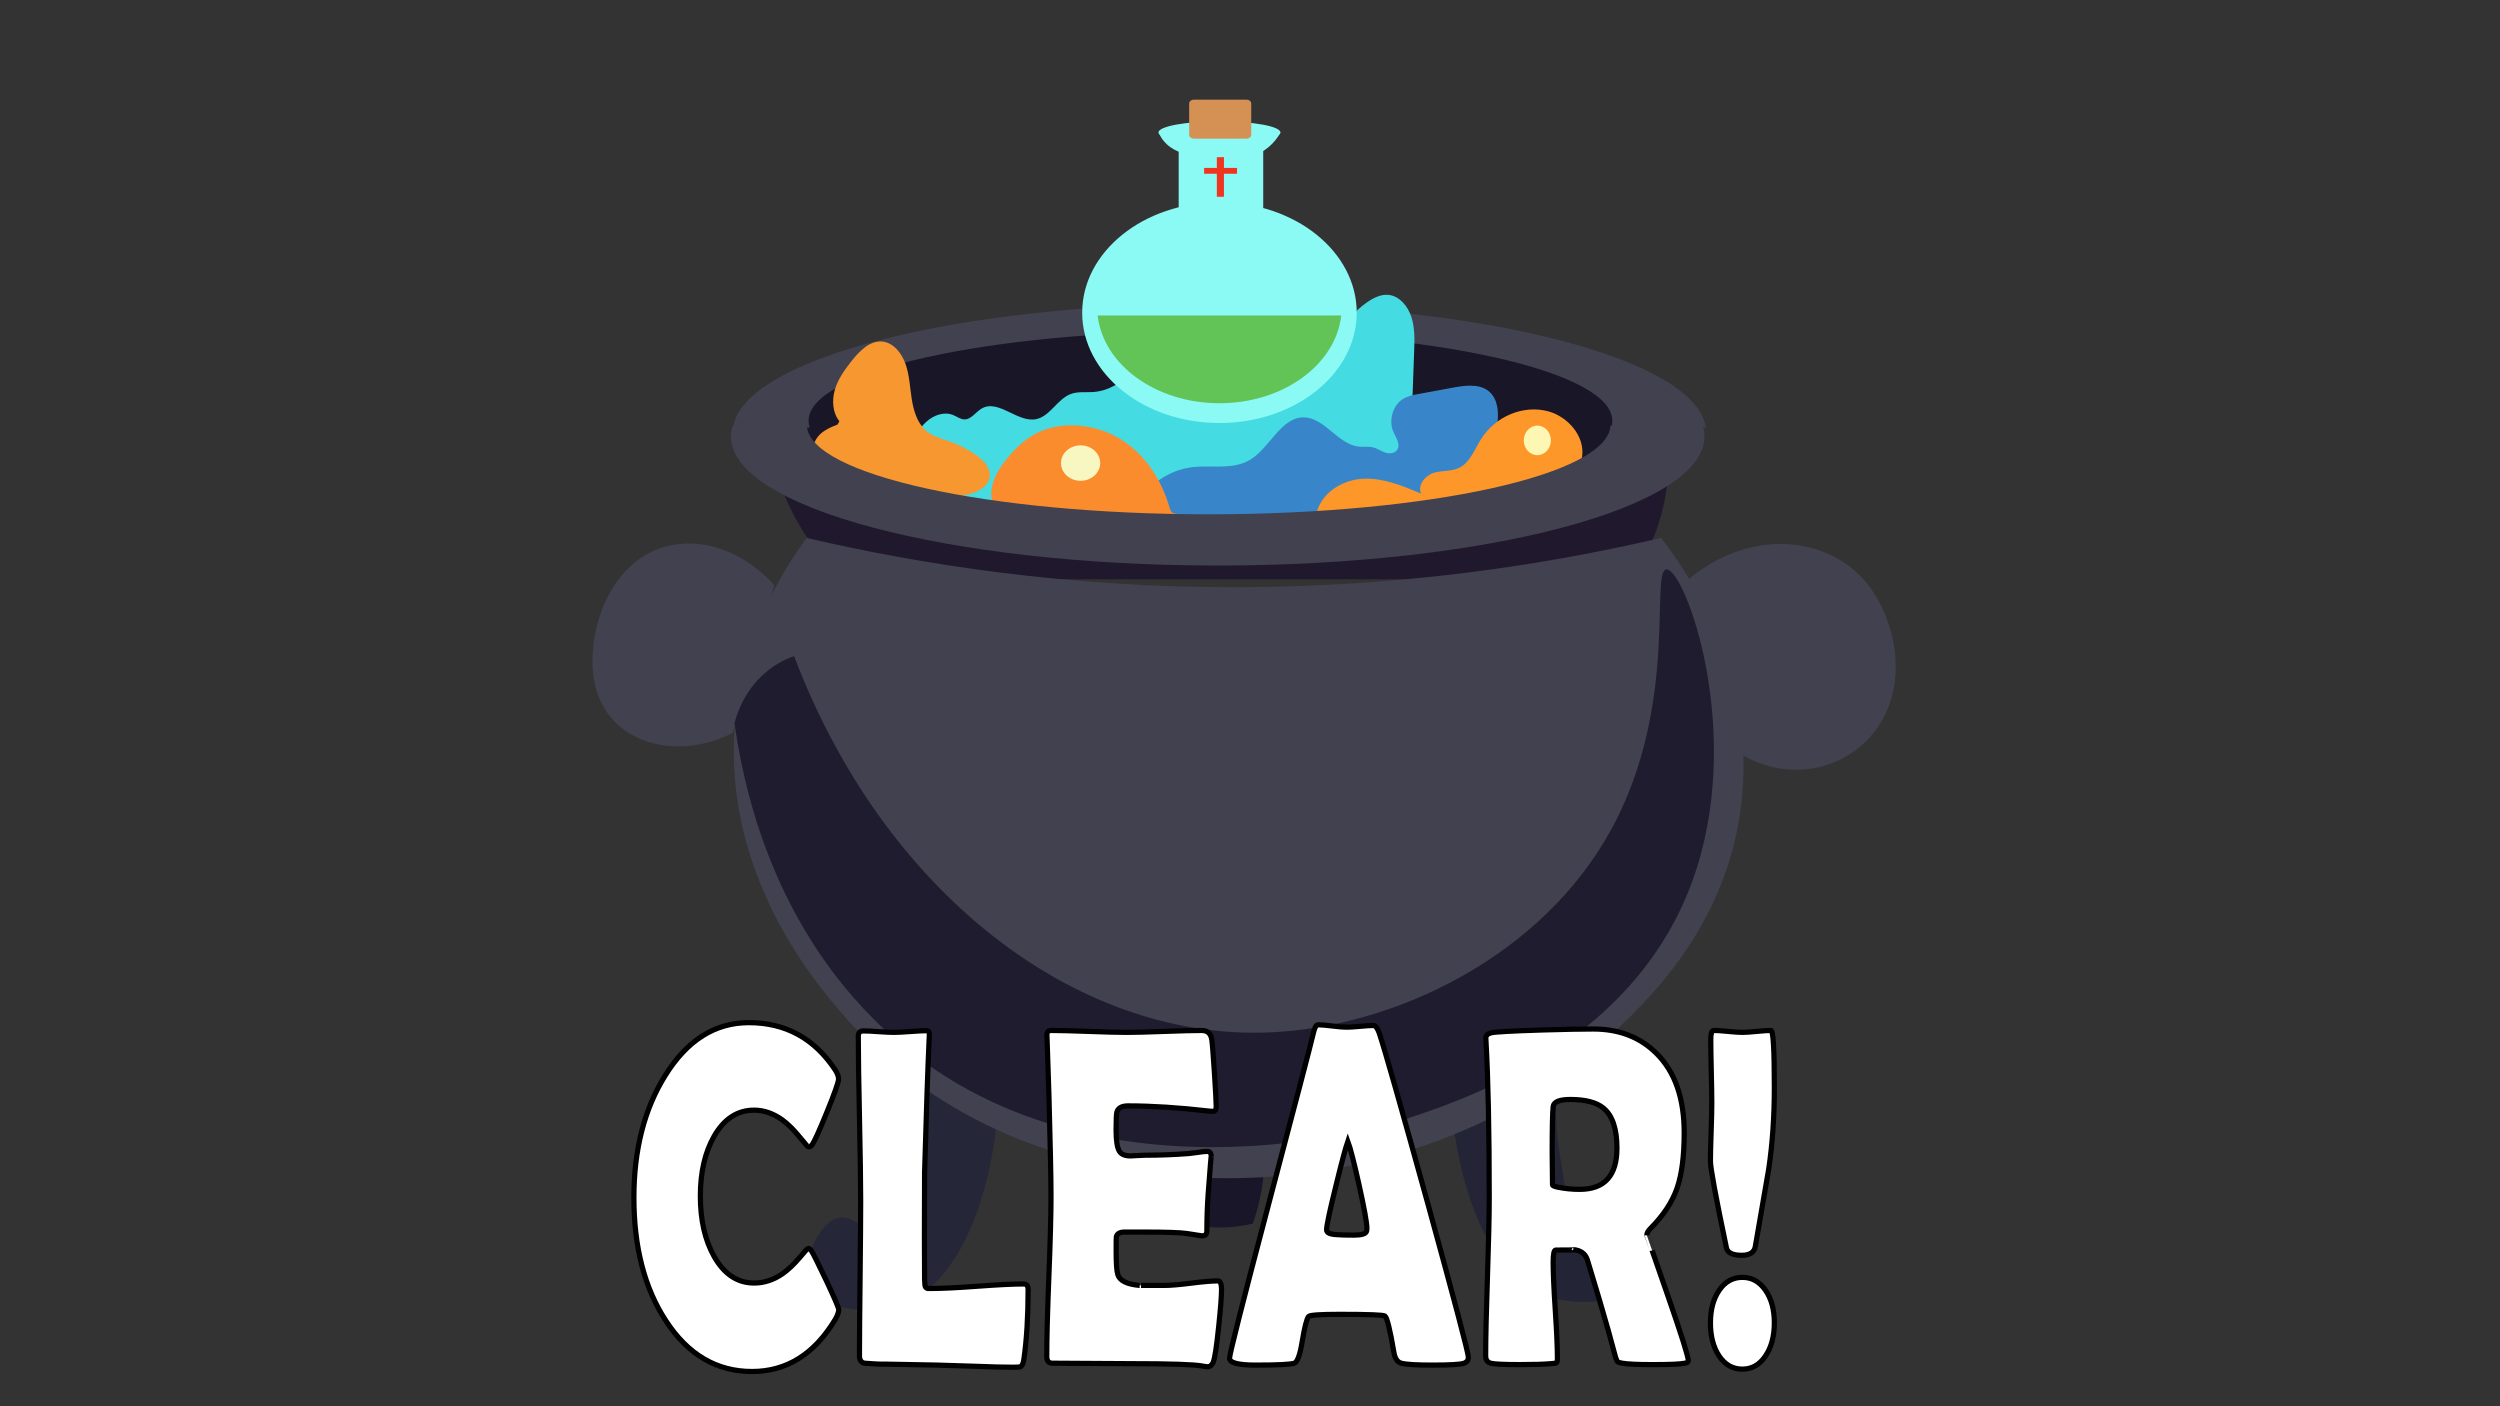 <?xml version="1.0" encoding="utf-8"?>
<!-- Generator: Adobe Illustrator 23.0.5, SVG Export Plug-In . SVG Version: 6.00 Build 0)  -->
<svg version="1.1" id="圖層_1" xmlns="http://www.w3.org/2000/svg" xmlns:xlink="http://www.w3.org/1999/xlink" x="0px" y="0px"
	 viewBox="0 0 1920 1080" style="enable-background:new 0 0 1920 1080;" xml:space="preserve">
<rect x="0" y="0" width="1920" height="1080" fill="#333333" stroke="none"/>
<style type="text/css">
	.st0{fill:#20192D;}
	.st1{fill:#191627;}
	.st2{fill:#42414F;}
	.st3{fill:#45DBE3;}
	.st4{fill:#3886C9;}
	.st5{fill:#FD972A;}
	.st6{fill:#FEF6B3;}
	.st7{fill:#F69730;}
	.st8{fill:#FB8C2E;}
	.st9{fill:#F9F7C1;}
	.st10{fill:#252638;}
	.st11{fill:#232436;}
	.st12{fill:#191629;}
	.st13{fill:#1F1C2F;}
	.st14{fill:#8BF9F4;}
	.st15{fill:#D59154;}
	.st16{fill:#62C457;}
	.st17{fill:#EF3420;}
	.st18{fill:#FFFFFF;stroke:#000000;stroke-width:4;stroke-miterlimit:10;}
</style>
<g>
	<path class="st0" d="M1252.12,444.9c-201.79,0-403.59,0-605.38,0c-13.76-13.17-31.31-33.84-43.8-63.55
		c-3.55-8.45-6.25-16.59-8.33-24.21c228.88,1.01,457.76,2.02,686.64,3.03c-0.35,8.73-1.48,19.01-4.16,30.27
		C1271.12,415.43,1260.22,433.7,1252.12,444.9z"/>
	<ellipse class="st1" cx="931.69" cy="327.64" rx="317.65" ry="74.9"/>
	<path class="st2" d="M621.87,328.4c-0.59-1.75-0.9-3.52-0.9-5.29c0-38.02,138.18-68.84,308.64-68.84s308.64,30.82,308.64,68.84
		c0,1.78-0.3,3.55-0.9,5.29h72.73c-7.5-52.98-171.85-95.32-373.54-95.32S570.51,275.41,563,328.4H621.87z"/>
	<g>
		<path class="st3" d="M698.19,343.09c3.73-6.96,7.58-14.07,13.28-19.21c5.7-5.14,13.73-7.98,20.63-5.11
			c2.88,1.19,5.55,3.34,8.64,3.35c5.17,0.02,8.6-5.69,13.15-8.35c13-7.59,27.84,11.4,42.26,8.05c10.31-2.4,15.99-15.23,25.9-19.11
			c5.44-2.13,11.42-1.28,17.2-1.62c22.86-1.33,42.8-24.52,42.55-49.49c-0.07-7.11-1.56-14.16-1.41-21.28
			c0.14-7.11,2.35-14.77,7.81-18.65c6.43-4.57,15.4-2.31,21.3,3.02c5.91,5.33,9.45,13.08,12.83,20.59c4.45,9.9,8.91,19.8,13.36,29.7
			c6.72,14.94,14.74,31.19,29.09,36.85c6.56,2.59,13.73,2.58,20.7,2.02c17.43-1.41,37.33-8.67,42.89-26.75
			c2.29-7.46,1.7-15.68,3.99-23.14c2.77-9.03,9.49-16,16.77-21.25c5.24-3.78,11.32-6.96,17.56-6.22c8.17,0.97,14.6,8.64,17.3,17.11
			c2.7,8.46,2.41,17.66,2.07,26.61c-0.49,13.34-0.98,26.7-1.47,40.04c3.69,0.91,7.39,1.83,11.08,2.74
			c-9.3,9.35-19.24,20.14-19.96,33.92c-0.52,10.09,3.79,21.69-2.13,29.45c-5.7,7.46-16.98,5.29-24.26-0.3s-12.83-13.82-20.81-18.14
			c-13.69-7.41-30.2-1.26-43.6,6.76c-13.39,8.02-26.69,18.17-41.95,18.88c-14.96,0.7-29.85-7.92-44.47-4.38
			c-4.18,1.01-8.48,3.01-12.58,1.65c-4.47-1.49-7.04-6.4-9.68-10.62c-11.8-18.85-33.49-29.74-54.3-27.24
			c-20.8,2.5-39.8,18.29-47.54,39.49c-2.58,7.08-4.77,15.62-11.27,18.41c-2.41,1.03-5.07,1.06-7.66,0.9
			c-28.3-1.78-53.8-27.43-57.72-58.06"/>
	</g>
	<g>
		<path class="st4" d="M873.15,386.91c9.36-15.31,25.04-25.82,41.78-28.02c15.15-1.99,31.65,2.27,45.04-5.72
			c15.22-9.09,23.72-32.57,41.07-32.66c16.06-0.07,26.63,20.99,42.64,22.52c3.58,0.34,7.24-0.34,10.74,0.52
			c3.43,0.85,6.42,3.1,9.8,4.16c3.37,1.05,7.73,0.38,9.27-3.05c1.85-4.12-1.41-8.58-3.27-12.69c-3.91-8.69-0.73-20.39,6.9-25.34
			c3.78-2.44,8.21-3.29,12.54-4.09c9.07-1.67,18.15-3.35,27.22-5.02c10.12-1.87,22.21-3.02,28.95,5.42
			c3.31,4.15,4.51,9.88,4.58,15.38c0.34,27-22.9,47.41-46.08,56.89c-22.21,9.08-46.02,12.25-69.57,15.35
			c-47.49,6.25-95.09,12.52-142.92,13.39c-5.27,0.1-10.92,0.01-15.28-3.22c-4.37-3.24-6.34-10.86-2.48-14.78"/>
	</g>
	<g>
		<g>
			<path class="st5" d="M1011.74,391.68c5.41-15.28,21.28-23.67,36.29-24.06c15.01-0.39,29.47,5.61,43.47,11.52
				c-3.24-6.57,3.3-14.24,9.94-16.1c6.63-1.85,13.97-0.83,20.08-4.21c7.62-4.2,11.02-13.78,15.83-21.47
				c11.14-17.83,32.99-26.77,52.13-21.34c14.46,4.1,27.82,18.67,25.58,34.79c-2.59,18.51-22.3,26.99-39.11,30.8
				c-44.98,10.18-91.14,12.27-137.04,14.33c-9.09,0.4-18.25,0.81-27.26-0.55"/>
		</g>
		<ellipse class="st6" cx="1180.68" cy="338.23" rx="10.41" ry="11.35"/>
	</g>
	<g>
		<path class="st7" d="M644.65,323.5c-5.22-6.36-5.86-16.05-3.48-24.19c2.39-8.14,7.34-15.05,12.43-21.55
			c6.3-8.05,14.44-16.44,24.1-15.45c8.31,0.85,14.77,8.71,17.76,17.21c2.99,8.49,3.35,17.78,4.74,26.75s4.15,18.29,10.57,24.1
			c5.53,5.01,12.89,6.65,19.72,9.11c7.01,2.53,13.72,6.07,19.89,10.5c5.42,3.9,10.98,10.05,9.62,16.98
			c-0.9,4.56-4.62,7.81-8.47,9.84c-9.19,4.84-19.86,4.72-30.05,4.11c-12.34-0.74-24.64-2.07-36.87-3.97
			c-17.47-2.72-35.21-6.8-50.22-16.93c-4.46-3.01-8.94-7.06-9.84-12.69c-0.84-5.29,1.85-10.66,5.61-14.12
			c3.77-3.46,8.5-5.35,13.13-7.2"/>
	</g>
	<g>
		<g>
			<path class="st8" d="M766.92,395.51c-5.57-6.39-6.74-15.29-4.73-23.23s6.84-15.05,12.31-21.52c5.74-6.78,12.37-13.11,20.47-17.49
				c20.06-10.84,46.96-7.75,66.14,4.33c19.17,12.08,31.25,31.77,37.11,52.23c0.4,1.39,0.84,2.89,2.08,3.79
				c1.31,0.96,3.15,0.97,4.82,1.19c6.87,0.93,12.53,6.73,12.69,13.01c-1.94,3.28-6.89,3.63-11,3.57
				c-32.18-0.49-64.35-0.98-96.52-1.47c-9.58-0.14-19.31-0.31-28.48-2.83s-17.87-7.75-21.97-15.59"/>
		</g>
		<ellipse class="st9" cx="829.89" cy="355.64" rx="15.05" ry="13.61"/>
	</g>
	<path class="st10" d="M691.71,1001.73c-23.05,7.82-60.65,5.92-69.36-15.13c-7.47-18.07,7.01-48.6,22.2-51.44
		c10.78-2.02,18.44,10.56,26.36,6.05c4.27-2.44,5.5-8.07,8.33-25.72c3.42-21.39,5.13-32.08,5.55-37.83
		c1.15-15.75,1.88-37.84,0-65.07c26.81,17.15,53.64,34.3,80.45,51.44C764.82,868.97,754.23,980.51,691.71,1001.73z"/>
	<path class="st11" d="M1189.05,995.68c23.05,7.82,60.65,5.92,69.36-15.13c7.47-18.07-7.01-48.6-22.2-51.44
		c-10.78-2.02-18.44,10.56-26.36,6.05c-4.27-2.44-5.5-8.07-8.33-25.72c-3.42-21.39-5.13-32.08-5.55-37.83
		c-1.15-15.75-1.88-37.84,0-65.07c-26.81,17.15-53.64,34.3-80.45,51.44C1115.95,862.91,1126.54,974.46,1189.05,995.68z"/>
	<path class="st12" d="M962.2,939.7c-6.95,1.66-15.91,3.09-26.36,3.03c-9.82-0.06-18.29-1.43-24.97-3.03
		c-3.27-5.65-7.17-13.78-9.71-24.21c-3.91-16.08-2.69-29.83-1.39-37.83c23.58-1.01,47.16-2.02,70.74-3.03
		c0.83,9.87,1,22.89-1.39,37.83C967.44,923.15,964.82,932.3,962.2,939.7z"/>
	<path class="st2" d="M1232.69,798.98c-153.04,139.7-433.64,146.2-577.05-10.59c-21.27-23.26-99.44-108.72-91.55-228.48
		c4.66-70.67,37.24-122.16,55.48-146.77c88.18,20.56,200.71,38.14,331.53,37.83c127.72-0.31,237.8-17.59,324.59-37.83
		c14.96,19.04,71.16,95,62.43,196.71C1329.45,710.66,1262.56,771.72,1232.69,798.98z"/>
	<path class="st2" d="M562.71,562.93c-38.34,19.21-79.01,10.32-97.1-16.64c-17.3-25.78-8.58-60.1-6.94-66.58
		c1.72-6.75,10.74-39.22,38.84-54.47c29.72-16.14,69.4-6.87,97.1,24.21C583.98,487.28,573.34,525.1,562.71,562.93z"/>
	<path class="st2" d="M1442.16,558.39c-22.96,33.47-69.27,43.59-106.81,19.67c-13.41-43.88-26.81-87.76-40.23-131.64
		c45.93-40.12,106.5-36.17,137.33,0C1454.74,472.58,1467.04,522.11,1442.16,558.39z"/>
	<path class="st13" d="M1299.28,677.92c-46.64,126.19-178.73,168.27-224.72,183.08c-11.39,3.67-273.17,83.21-425.85-102.89
		c-60.31-73.52-78.32-157.67-84.61-202.76c1.72-6.62,6.23-20.62,18.03-33.29c10.52-11.29,21.8-16.12,27.74-18.16
		c68.14,180.08,215.26,295.09,364.82,289c95.15-3.87,209.71-57.51,263.56-157.36c51.22-94.99,28.97-197.45,41.61-198.22
		C1294.05,436.48,1341.29,564.28,1299.28,677.92z"/>
	<path class="st2" d="M1236.82,326.89c-1.82,37.67-139.28,68.09-308.59,68.09s-306.78-30.42-308.59-68.09h-56.98
		c-0.86,2.74-1.32,5.52-1.32,8.32c0,54.74,167.37,99.11,373.84,99.11s373.84-44.37,373.84-99.11c0-2.8-0.46-5.58-1.32-8.32H1236.82
		L1236.82,326.89z"/>
	<g>
		<ellipse class="st14" cx="936.54" cy="101.73" rx="46.82" ry="8.55"/>
		<g>
			<path class="st14" d="M970.15,115.97c-21.26,0.32-42.51,0.63-63.77,0.95c-2.4-0.85-6.55-2.65-10.34-6.17
				c-3.27-3.05-4.92-6.13-5.74-8.07c31.02-0.32,62.05-0.63,93.07-0.95c-1.13,2.21-2.92,5.08-5.74,8.07
				C975.02,112.55,972.33,114.56,970.15,115.97z"/>
			<rect x="905.23" y="115.5" class="st14" width="64.92" height="47"/>
			<ellipse class="st14" cx="936.54" cy="240.13" rx="105.42" ry="84.75"/>
			<path class="st15" d="M957.38,106.48h-40.54c-1.97,0-3.57-1.3-3.57-2.89V79.45c0-1.59,1.61-2.89,3.57-2.89h40.54
				c1.97,0,3.57,1.3,3.57,2.89v24.14C960.96,105.18,959.35,106.48,957.38,106.48z"/>
			<path class="st16" d="M842.99,242.26c4.26,37.79,44.51,67.42,93.55,67.42s89.29-29.63,93.55-67.42H842.99z"/>
			<polygon class="st17" points="950.04,128.96 939.99,128.96 939.99,120.72 934.53,120.72 934.53,128.96 924.76,128.96 
				924.76,133.44 934.53,133.44 934.53,151.11 939.99,151.11 939.99,133.44 950.04,133.44 			"/>
		</g>
	</g>
</g>
<g>
	<path class="st18" d="M644.14,1005.77c0,1.94-0.91,4.49-2.74,7.65c-16.02,26.59-37.3,39.89-63.84,39.89
		c-27.16,0-49.18-12.93-66.06-38.79c-16.45-25.01-24.67-56.58-24.67-94.71c0-36.91,8.05-68.24,24.15-93.98
		c16.8-26.96,38.16-40.43,64.1-40.43c28.2,0,50.31,12.08,66.32,36.24c1.74,2.67,2.61,5.04,2.61,7.1c0,2.31-3.03,10.87-9.07,25.68
		c-6.05,14.82-9.86,23.13-11.42,24.95c-0.7,0.97-1.57,1.46-2.61,1.46c-0.44,0-2.61-2.43-6.53-7.29c-4.7-5.83-9.31-10.38-13.84-13.66
		c-6.88-4.85-14.01-7.29-21.41-7.29c-12.79,0-23.02,6.68-30.68,20.03c-7.05,12.38-10.58,27.68-10.58,45.9
		c0,18.46,3.52,33.94,10.58,46.44c7.66,13.6,17.89,20.4,30.68,20.4c7.57,0,14.75-2.3,21.54-6.92c4.44-3.03,8.96-7.29,13.58-12.75
		c3.83-4.61,5.96-6.92,6.4-6.92c0.87,0,1.74,0.67,2.61,2c1.39,2.19,5.18,9.77,11.36,22.77
		C640.96,997.03,644.14,1004.43,644.14,1005.77z"/>
	<path class="st18" d="M778.22,1050.03c-7.49,0-17.23-0.25-29.24-0.73c-15.67-0.49-25.42-0.79-29.24-0.91l-39.04-0.73
		c-3.92,0.12-9.53-0.12-16.84-0.73c-2.53-0.61-3.79-2.49-3.79-5.65c0-13.23,0.15-33.06,0.46-59.47c0.3-26.41,0.46-46.23,0.46-59.47
		c0-14.08-0.31-35.18-0.91-63.29c-0.61-28.11-0.91-49.2-0.91-63.29c0-2.67,1.31-4.01,3.92-4.01c2.61,0,6.51,0.18,11.68,0.55
		c5.18,0.36,9.03,0.55,11.55,0.55c2.87,0,7.14-0.21,12.79-0.64c5.66-0.42,9.92-0.64,12.79-0.64c1.31,0,1.91,1.16,1.83,3.46
		l-0.13,2.37c-1.04,22.83-2.22,57.13-3.52,102.9l-0.13,48.08c0,15.54,0.04,26.9,0.13,34.06c0.08,1.46,0.17,2.91,0.26,4.37
		c0.09,1.46,0.74,2.37,1.96,2.73c0.09,0,1.22,0,3.39,0c7.83,0,19.56-0.58,35.18-1.73c15.62-1.15,27.35-1.73,35.18-1.73
		c2.35,0,3.53,1.4,3.53,4.19c0,20.76-1.09,38.67-3.26,53.73c-0.44,3.16-1.35,5.04-2.74,5.65
		C783.13,1049.9,781.35,1050.03,778.22,1050.03z"/>
	<path class="st18" d="M938.14,990.29c0,5.22-0.74,14.82-2.22,28.78c-1.57,15.18-2.96,24.22-4.18,27.14
		c-1.04,2.31-2.48,3.46-4.31,3.46c-0.78,0-2.09-0.18-3.92-0.55c-6.35-1.21-24.89-1.82-55.62-1.82c-6.7,0-16.67-0.06-29.9-0.18
		c-13.23-0.12-23.15-0.18-29.77-0.18c-2.87,0-4.31-1.76-4.31-5.28c0-13.6,0.54-34.03,1.63-61.29c1.09-27.26,1.63-47.69,1.63-61.29
		c0-13.84-0.52-39.64-1.57-77.41c-0.26-9.71-0.74-24.22-1.44-43.53l-0.13-2.55c-0.18-2.79,0.91-4.19,3.26-4.19
		c6.44,0,16.12,0.25,29.05,0.73c12.92,0.49,22.61,0.73,29.05,0.73c6.35,0,15.93-0.24,28.72-0.73c12.79-0.48,22.37-0.73,28.72-0.73
		c4.52,0,7.14,2.37,7.83,7.1c0.43,2.79,1.11,11.26,2.02,25.41c0.91,14.15,1.37,22.74,1.37,25.77c0,2.55-0.87,3.83-2.61,3.83
		c-0.52,0-1.44-0.06-2.74-0.18c-23.15-2.67-43.95-4.01-62.4-4.01c-4.61,0-7.44,1.52-8.49,4.55c-0.44,1.46-0.65,6.13-0.65,14.02
		c0,8.26,0.87,13.72,2.61,16.39c1.48,2.31,4.31,3.46,8.49,3.46c0.87,0,2.57-0.09,5.09-0.27c2.52-0.18,4.61-0.27,6.27-0.27
		c10.97,0,22.06-0.42,33.29-1.27c0.96-0.12,3.35-0.42,7.18-0.91c2.96-0.48,5.31-0.73,7.05-0.73c2.09,0,3.13,1.4,3.13,4.19
		c0-2.55-0.78,6.74-2.35,27.87c-0.7,9.72-1.04,19.43-1.04,29.14c0,2.43-1.26,3.64-3.79,3.64l-11.75-1.82
		c-4.96-0.73-16.28-1.09-33.94-1.09H863.6c-3.57,0-5.66,1.22-6.27,3.64c-0.09,0.61-0.13,4.37-0.13,11.29
		c0,9.23,0.43,15.18,1.3,17.85c1.48,4.62,7.05,7.35,16.71,8.2c-0.17,0,6.18,0,19.06,0c4.61,0,11.47-0.57,20.56-1.73
		c9.09-1.15,15.91-1.73,20.43-1.73C937.18,983.73,938.14,985.92,938.14,990.29z"/>
	<path class="st18" d="M1127.71,1042.38c0,2.19-1.09,3.71-3.26,4.55c-2.61,0.97-10.71,1.46-24.28,1.46
		c-12.45,0-20.45-0.49-24.02-1.46c-2.96-0.85-4.83-3.58-5.61-8.2c-2.96-17.49-5.27-26.83-6.92-28.05
		c-1.39-0.85-13.06-1.27-34.99-1.27c-14.8,0-22.67,0.55-23.63,1.64c-1.48,1.94-3.13,8.44-4.96,19.49c-1.65,10.08-3.66,15.54-6,16.39
		c-2.96,0.97-12.88,1.46-29.77,1.46c-13.32,0-19.97-1.76-19.97-5.28c0-3.16,9.83-41.95,29.5-116.38
		c21.32-80.5,32.9-124.76,34.73-132.77c1.04-4.61,2.26-6.92,3.66-6.92c2.35,0,5.98,0.3,10.9,0.91c4.92,0.61,8.59,0.91,11.03,0.91
		c2.35,0,5.81-0.21,10.38-0.64c4.57-0.42,7.98-0.64,10.25-0.64c1.65,0,3.18,2,4.57,6.01c4.26,12.75,16.71,56.46,37.34,131.13
		C1117.35,999.88,1127.71,1039.1,1127.71,1042.38z M1035.14,876.45c-1.83,5.34-4.92,16.94-9.27,34.79
		c-4.7,18.94-7.05,30.05-7.05,33.33c0,2.19,2.61,3.4,7.83,3.64c2.7,0.24,7.14,0.36,13.32,0.36c5.75,0,8.92-0.97,9.53-2.91
		c0.17-0.61,0.26-1.46,0.26-2.55c0-4.01-2-15.05-6.01-33.15C1039.84,892.48,1036.97,881.31,1035.14,876.45z"/>
	<path class="st18" d="M1296.64,1045.11c0,0.85-0.87,1.46-2.61,1.82c-3.31,0.73-11.62,1.09-24.94,1.09
		c-11.4,0-19.15-0.36-23.24-1.09c-1.92-0.36-3-0.67-3.26-0.91c-0.52-0.36-1.13-1.58-1.83-3.64c-1.31-4.74-3.22-11.78-5.75-21.13
		c-3.39-12.14-8.7-30.05-15.93-53.73c-1.57-4.74-5.18-7.34-10.84-7.83c2.61,0.24-1.87,0.36-13.45,0.36c-1.31,0-1.96,3.1-1.96,9.29
		c0,8.26,0.54,20.58,1.63,36.97c1.09,16.39,1.63,28.72,1.63,36.97c0,2.07-0.39,3.28-1.17,3.64c-1.22,0.12-2.44,0.24-3.66,0.36
		c-5.14,0.48-13.14,0.73-24.02,0.73c-12.45,0-19.93-0.36-22.46-1.09c-2.53-0.73-3.79-2.61-3.79-5.65c0-13.36,0.46-33.51,1.37-60.47
		c0.91-26.96,1.37-47.17,1.37-60.65c0-51.36-0.83-91.43-2.48-120.21l-0.13-2.55c-0.09-2.06,1.28-3.46,4.11-4.19
		c2.83-0.73,16.12-1.46,39.88-2.19c16.1-0.48,28.94-0.73,38.51-0.73c19.84,0,36.03,6.25,48.57,18.76
		c14.19,14.09,21.28,34.42,21.28,61.01c0,17.73-1.83,31.87-5.48,42.44s-10.4,20.83-20.24,30.78c-2,1.94-3,3.77-3,5.46
		c0-0.12,5.31,15.12,15.93,45.72C1291.33,1025.07,1296.64,1041.95,1296.64,1045.11z M1241.81,881.74c0-14.81-3.48-25.07-10.44-30.78
		c-5.4-4.37-13.84-6.56-25.33-6.56c-8.27,0-12.66,1.76-13.19,5.28c-0.52,4.13-0.78,16.03-0.78,35.7c0,2.79,0.04,6.92,0.13,12.39
		c0.09,5.46,0.13,9.53,0.13,12.2c0,0.61,1.39,1.22,4.18,1.82c5.31,1.09,10.88,1.64,16.71,1.64
		C1232.28,913.43,1241.81,902.86,1241.81,881.74z"/>
	<path class="st18" d="M1362.7,835.48c0,22.1-1.44,42.86-4.31,62.29c-3.48,19.92-6.92,39.77-10.31,59.56
		c-0.78,4.49-4.27,6.74-10.44,6.74c-7.05,0-10.97-1.94-11.75-5.83c-8.18-38.98-12.27-61.13-12.27-66.48
		c0-4.98,0.17-12.38,0.52-22.22c0.35-9.83,0.52-17.24,0.52-22.22c0-5.46-0.13-13.66-0.39-24.59c-0.26-10.93-0.39-19.12-0.39-24.59
		c0-4.49,0.78-6.74,2.35-6.74c2.44,0,6.09,0.25,10.97,0.73c4.87,0.49,8.53,0.73,10.97,0.73c2.44,0,6.09-0.24,10.97-0.73
		c4.87-0.48,8.53-0.73,10.97-0.73C1361.83,791.4,1362.7,806.09,1362.7,835.48z M1362.7,1015.97c0,10.2-2.26,18.67-6.79,25.41
		c-4.53,6.74-10.44,10.11-17.75,10.11c-7.4,0-13.34-3.34-17.82-10.02c-4.48-6.68-6.72-15.18-6.72-25.5c0-10.2,2.26-18.58,6.79-25.13
		c4.52-6.56,10.44-9.83,17.75-9.83c7.22,0,13.12,3.28,17.69,9.83C1360.42,997.39,1362.7,1005.77,1362.7,1015.97z"/>
</g>
</svg>
